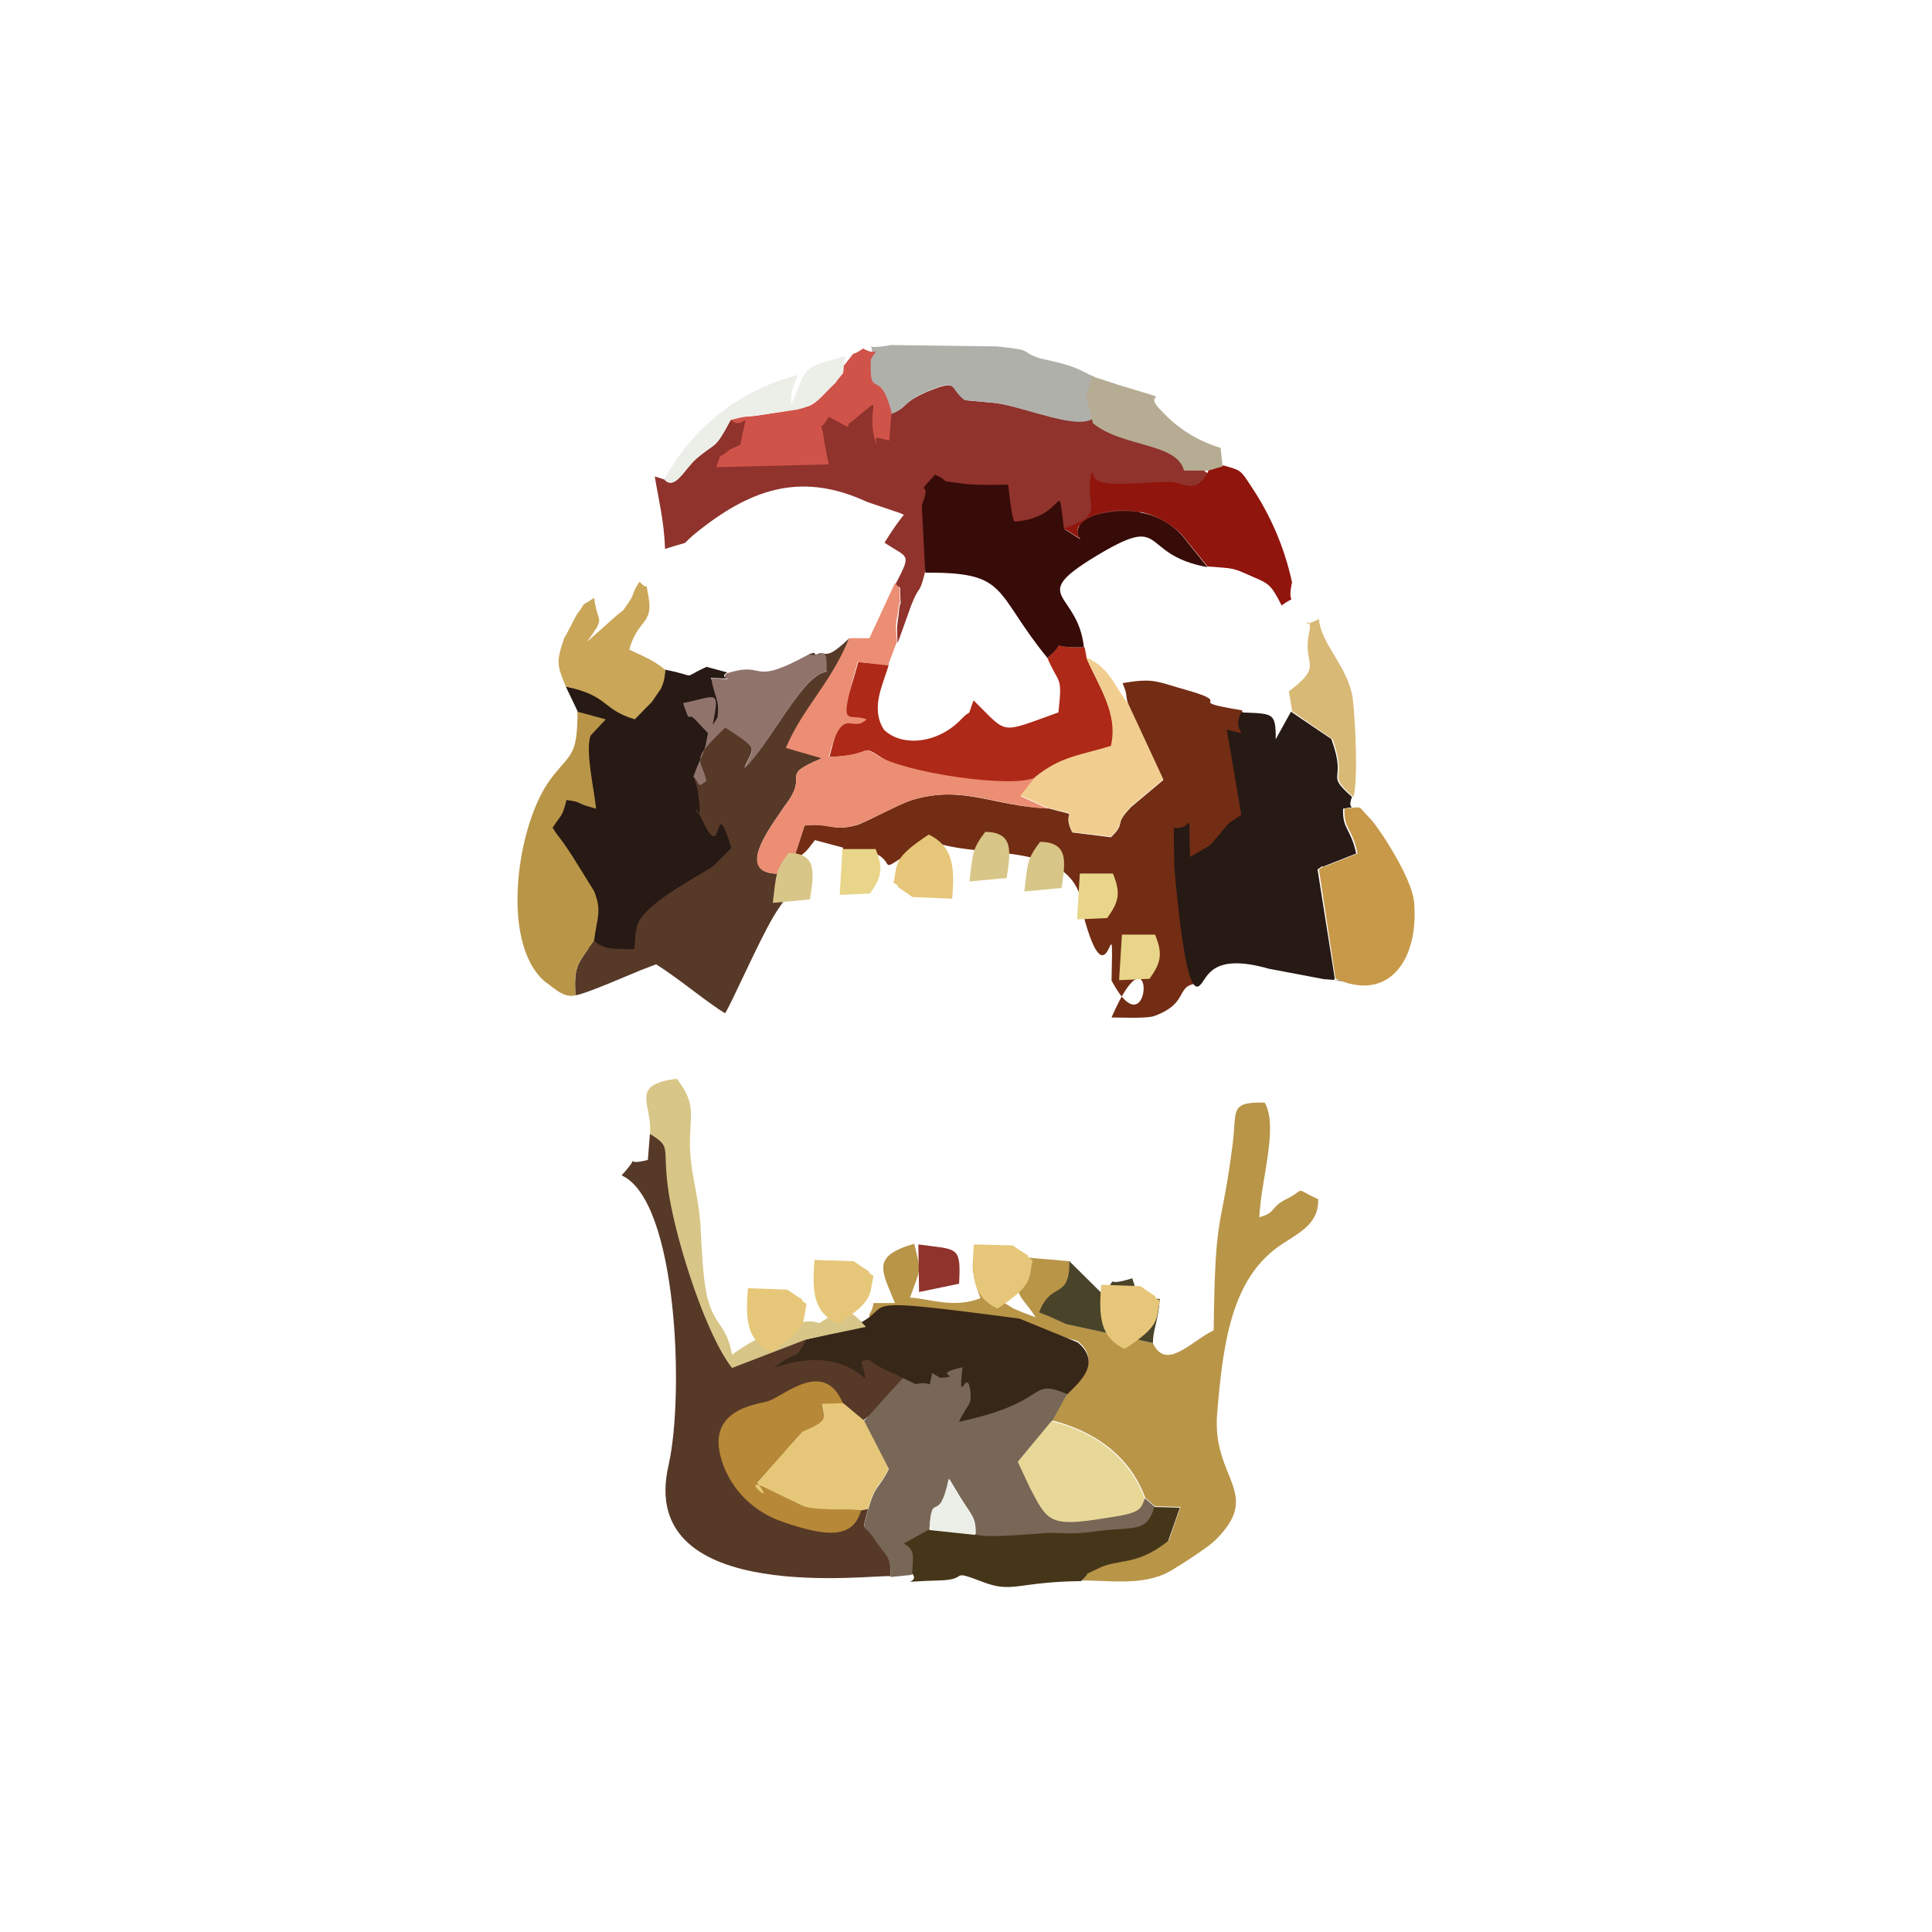 <svg width="24" height="24" viewBox="0 0 24 24" fill="none" xmlns="http://www.w3.org/2000/svg">
<path fill-rule="evenodd" clip-rule="evenodd" d="M14.014 8.751L14.451 9.69L14.057 10.02C13.817 10.264 14.005 10.204 13.8 10.401L13.32 10.341C13.165 10.028 13.474 10.166 13.02 10.041C12.342 10.02 11.957 9.741 11.314 9.943C11.16 9.994 10.774 10.204 10.662 10.243C10.345 10.341 10.311 10.213 9.994 10.256L9.848 10.706C10.037 10.56 10.002 10.594 10.123 10.436L10.474 10.53L10.465 10.603H10.877C11.168 10.74 10.808 10.903 11.541 10.431C12.12 10.714 13.418 10.367 13.457 11.366C13.783 12.587 13.834 11.036 13.808 12.18C14.314 13.144 14.365 11.357 13.808 12.639C13.911 12.639 14.245 12.656 14.34 12.621C14.803 12.45 14.571 12.223 14.922 12.214C14.888 11.786 15.848 11.07 15.805 10.53C15.805 10.418 15.565 9.214 15.428 8.824C14.665 8.696 15.36 8.751 14.768 8.58C14.365 8.469 14.348 8.417 13.945 8.486C14.014 8.657 13.971 8.588 14.014 8.751Z" fill="#722D14"/>
<path d="M14.322 16.684L13.251 16.448L13.045 16.354L12.917 16.303C13.071 15.9 13.294 16.161 13.294 15.668L12.703 15.617C12.582 16.144 12.651 16.033 12.865 16.363C12.745 16.32 12.72 16.311 12.591 16.256L12.342 16.101C12.565 16.007 12.385 16.213 12.54 15.9C12.66 15.651 12.617 15.579 12.617 15.544C12.017 15.313 12.008 15.686 12.18 16.127C11.845 16.256 11.571 16.136 11.305 16.119C11.434 15.746 11.451 15.831 11.357 15.45C10.817 15.608 10.954 15.78 11.117 16.187H10.851C10.825 16.38 10.723 16.29 10.902 16.466C11.623 16.397 11.991 16.251 12.711 16.466L13.388 16.659C13.705 16.924 13.371 17.177 13.26 17.301L13.071 17.644C13.585 17.777 14.031 18.073 14.228 18.608L14.348 18.711L14.665 18.72L14.52 19.136C14.117 19.457 13.894 19.354 13.637 19.479C13.422 19.59 13.594 19.474 13.44 19.633C13.783 19.633 14.134 19.693 14.46 19.556C14.562 19.513 14.991 19.234 15.085 19.144C15.703 18.544 15.051 18.381 15.12 17.558C15.197 16.616 15.317 15.831 15.96 15.433C16.191 15.287 16.384 15.171 16.375 14.897C16.045 14.747 16.251 14.764 15.96 14.906C15.78 15 15.848 15.069 15.643 15.12C15.668 14.636 15.883 14.001 15.711 13.697C15.283 13.688 15.36 13.783 15.317 14.177C15.171 15.347 15.094 14.966 15.077 16.526C14.803 16.654 14.485 17.04 14.322 16.684Z" fill="#B99548"/>
<path d="M11.074 5.1C10.525 4.779 9.797 5.19 9.077 5.216C8.871 5.601 8.905 5.481 8.648 5.7C8.502 5.829 8.382 6.098 8.254 5.957L8.134 5.918C8.185 6.236 8.245 6.437 8.262 6.819C8.657 6.69 8.391 6.819 8.682 6.591C9.368 6.047 9.985 5.871 10.774 6.236L11.168 6.369L11.228 6.394C11.134 6.514 11.082 6.591 10.988 6.741C11.28 6.939 11.331 6.861 11.125 7.256C11.22 7.376 11.168 7.191 11.185 7.418C11.194 7.581 11.185 7.418 11.168 7.59C11.151 7.766 11.134 7.731 11.151 7.989L11.322 7.513C11.425 7.251 11.417 7.401 11.485 7.131L11.623 6.42C11.922 6.506 12.248 6.244 12.471 6.699C13.123 6.656 13.02 6.326 13.2 6.591C13.637 6.437 14.837 6.334 15.034 5.91C13.817 4.86 13.5 5.19 12.368 5.006L11.991 4.971C11.785 4.813 11.922 4.701 11.511 4.869C11.22 4.997 11.314 5.023 11.074 5.1Z" fill="#8F332C"/>
<path d="M11.065 19.586C11.065 19.303 11.023 19.337 10.868 19.114C10.714 18.887 10.705 19.071 10.783 18.746C9.342 18.506 9.548 17.396 10.723 17.644L10.86 17.541C11.237 17.357 11.391 17.387 11.468 16.898C11.271 16.796 9.934 16.787 10.02 16.628L9.094 16.984C8.777 16.586 8.494 15.45 8.4 14.841C8.297 14.211 8.365 14.246 8.074 14.079L8.048 14.409C7.688 14.503 8.014 14.28 7.722 14.601C8.417 14.914 8.502 17.34 8.305 18.201C7.894 19.98 10.92 19.547 11.065 19.581V19.586Z" fill="#573928"/>
<path d="M15.42 8.85C15.274 9.116 15.608 9.15 15.24 9.064L15.42 10.123L15.283 10.213C15.274 10.221 15.248 10.239 15.248 10.247L15.188 10.316L15.162 10.35L15.034 10.496L14.982 10.53L14.785 10.646C14.751 9.96 14.845 10.324 14.58 10.281L14.588 10.783C14.717 12.214 14.828 12.326 14.914 12.231C15 12.137 15.06 11.833 15.762 12.034L16.444 12.163C16.933 12.197 16.512 12.197 16.581 12.154L16.367 10.8C16.401 10.783 16.427 10.748 16.435 10.766L16.847 10.603C16.778 10.281 16.675 10.307 16.684 10.046C16.898 10.003 16.718 10.088 16.795 9.9C16.444 9.587 16.744 9.741 16.538 9.18L16.037 8.841L15.84 9.197V9.24C15.84 9.231 15.84 9.266 15.848 9.274C15.848 8.85 15.857 8.867 15.42 8.85ZM8.262 8.314C8.254 8.606 8.074 8.588 7.894 8.786C7.474 8.657 7.577 8.64 7.028 8.528L7.174 8.833C7.234 9.039 7.165 9.883 6.951 9.848C6.9 10.063 6.9 10.114 6.788 10.281C7.345 11.087 7.045 11.366 7.062 11.704C7.182 11.816 8.185 11.893 8.417 11.893C8.545 11.07 8.64 11.336 9.205 10.778C9.197 8.807 9.291 9.214 8.828 8.421C9.257 8.434 8.88 8.443 9.034 8.353L8.777 8.284C8.442 8.434 8.7 8.404 8.262 8.319V8.314Z" fill="#271914"/>
<path d="M10.045 8.13C10.294 8.344 10.225 8.113 10.268 8.344C9.968 8.379 9.565 9.244 9.248 9.536C9.368 9.257 9.437 9.317 9.008 9.03C8.562 9.459 8.708 9.394 8.777 9.69C8.657 9.784 8.708 9.741 8.614 9.639C8.622 9.664 8.665 9.793 8.665 9.81L8.674 9.866C8.751 10.418 8.537 9.793 8.725 10.191C9 10.783 8.854 9.784 9.085 10.534L8.871 10.748C8.811 10.817 8.014 11.198 7.92 11.486C7.877 11.623 7.902 11.636 7.877 11.79C7.645 11.79 7.5 11.799 7.38 11.687C7.165 11.987 7.131 12 7.148 12.364C7.277 12.347 7.791 12.12 7.962 12.051L8.151 11.979C8.442 12.163 8.802 12.467 9.008 12.587C9.094 12.45 9.428 11.687 9.608 11.387C9.797 11.07 9.78 11.233 9.805 10.843C9.085 10.941 9.548 10.316 9.617 10.204L9.754 10.003C10.071 9.596 9.651 9.656 10.208 9.42C9.857 9.283 10.2 8.76 10.551 7.928C10.32 8.147 10.285 8.13 10.191 8.113C10.174 8.113 10.131 8.147 10.123 8.121C10.114 8.096 10.071 8.121 10.045 8.13Z" fill="#573928"/>
<path d="M11.494 16.813L10.731 17.653L11.04 18.253C10.902 18.523 10.885 18.416 10.783 18.754C10.705 19.084 10.714 18.887 10.868 19.127C11.014 19.346 11.065 19.32 11.065 19.59L11.322 19.564C11.631 19.268 11.545 19.277 11.545 19.016C11.58 18.501 11.665 18.981 11.794 18.373L11.922 18.587C12.068 18.827 12.128 18.844 12.12 19.067C12.248 19.119 12.96 19.174 13.062 19.174C13.388 19.183 13.363 19.277 13.705 19.234C14.143 19.183 14.254 19.033 14.348 18.72L14.228 18.617C14.228 18.626 13.474 18.523 13.148 18.21L13.071 17.653L13.26 17.31C12.771 17.108 13.345 17.194 12.197 17.43C12.668 16.431 11.957 16.586 11.494 16.813Z" fill="#786757"/>
<path d="M10.02 16.637C9.848 16.959 9.917 16.736 9.617 16.993C9.634 16.993 10.285 16.701 10.748 17.126C10.723 16.907 10.637 16.911 10.8 16.89C10.8 16.89 10.8 16.907 10.902 16.967C10.963 17.001 11.048 17.04 11.125 17.074L11.374 17.194C11.614 17.143 11.52 17.297 11.58 17.057L11.682 17.117C11.991 17.091 11.528 17.083 11.957 16.984C11.897 17.516 12.008 16.976 12.051 17.263C12.068 17.378 12.051 17.413 12.043 17.434C12.043 17.439 11.931 17.606 11.914 17.661C13.062 17.421 12.762 17.108 13.26 17.319C13.38 17.194 13.705 16.941 13.388 16.676L12.664 16.38C9.955 16.024 11.644 16.299 10.02 16.637Z" fill="#372718"/>
<path d="M13.011 8.173C13.157 8.516 13.2 8.379 13.148 8.85C12.402 9.116 12.531 9.129 12.094 8.7C12 8.953 12.085 8.786 11.948 8.927C11.657 9.24 11.203 9.283 10.98 9.064C10.808 8.79 10.971 8.507 11.04 8.258L10.662 8.224C10.491 8.841 10.44 8.876 10.303 9.403C10.851 9.386 10.688 9.24 10.911 9.386C11.408 9.707 12.188 10.011 12.874 9.656C13.191 9.399 13.422 9.386 13.808 9.283C13.902 8.876 13.654 8.537 13.5 8.181L13.474 8.04C12.934 8.053 13.303 7.92 13.011 8.173Z" fill="#AE2917"/>
<path d="M10.551 7.928C10.294 8.528 9.985 8.773 9.762 9.291L10.208 9.42C9.651 9.656 10.071 9.591 9.754 10.003L9.617 10.204C9.548 10.324 9.077 10.941 9.805 10.843L9.848 10.706L9.994 10.256C10.32 10.221 10.354 10.341 10.662 10.239C10.774 10.204 11.16 9.994 11.314 9.943C11.957 9.741 12.342 10.011 13.02 10.046L12.677 9.891L12.865 9.656C12.582 9.801 11.228 9.596 10.902 9.386C10.68 9.24 10.842 9.386 10.294 9.403C10.474 8.726 10.577 9.124 10.765 8.936C10.525 8.841 10.405 9.107 10.654 8.224L11.031 8.267L11.143 7.967C11.117 7.714 11.134 7.753 11.16 7.573C11.177 7.41 11.185 7.564 11.177 7.401C11.16 7.174 11.211 7.367 11.117 7.243L10.8 7.928L10.551 7.928Z" fill="#EB8E73"/>
<path d="M11.494 7.114C12.54 7.106 12.334 7.341 13.011 8.173C13.303 7.928 12.943 8.053 13.465 8.04C13.388 7.341 12.771 7.427 13.585 6.926C14.528 6.351 14.117 6.883 15 7.046L14.674 6.638C14.408 6.36 14.031 6.296 13.654 6.386C13.414 6.446 13.328 6.591 13.422 6.699L13.217 6.57C13.123 5.871 13.268 6.437 12.6 6.48C12.557 6.386 12.531 6.051 12.523 6.021C12.402 6.021 12.188 6.03 12 6.013C11.588 5.961 11.845 5.996 11.614 5.897C11.331 6.21 11.597 5.918 11.451 6.274L11.494 7.114Z" fill="#370B07"/>
<path d="M7.148 12.364C7.131 11.991 7.165 11.987 7.38 11.687C7.414 11.4 7.482 11.323 7.38 11.07L7.114 10.641L7.011 10.487C6.934 10.376 6.925 10.384 6.865 10.281C6.977 10.11 6.985 10.149 7.037 9.938C7.26 9.969 7.114 9.969 7.405 10.046C7.38 9.801 7.268 9.326 7.337 9.137L7.525 8.936L7.174 8.841C7.174 9.42 7.08 9.351 6.831 9.69C6.428 10.239 6.205 11.696 6.762 12.188C6.874 12.266 7.002 12.403 7.148 12.364Z" fill="#B99548"/>
<path d="M12.111 19.058L11.545 18.998L11.228 19.174C11.374 19.26 11.34 19.328 11.331 19.547C11.451 19.684 11.04 19.65 11.665 19.633C12.06 19.624 11.768 19.483 12.205 19.65C12.582 19.796 12.634 19.65 13.431 19.641C13.594 19.483 13.414 19.599 13.628 19.491C13.885 19.354 14.108 19.466 14.511 19.144L14.657 18.729L14.34 18.72C14.245 19.033 14.117 18.964 13.671 19.016C13.32 19.058 13.38 19.05 13.054 19.041C12.951 19.041 12.24 19.119 12.111 19.058Z" fill="#463619"/>
<path d="M13.217 6.566L13.422 6.694C13.328 6.583 13.414 6.437 13.654 6.377C13.831 6.326 14.02 6.322 14.199 6.367C14.378 6.413 14.542 6.505 14.674 6.634L15 7.037C15.36 7.063 15.308 7.054 15.565 7.166C15.762 7.251 15.788 7.26 15.921 7.521C16.144 7.359 15.977 7.564 16.05 7.234C15.958 6.807 15.785 6.401 15.54 6.038C15.402 5.824 15.411 5.846 15.197 5.781L15.017 5.837C14.863 6.167 14.7 5.987 14.537 5.987C14.391 5.987 14.254 5.996 14.1 6.004C13.431 6.047 13.637 5.863 13.56 5.871C13.457 6.3 13.765 6.369 13.217 6.566Z" fill="#90150D"/>
<path d="M16.585 12.154C17.241 12.459 17.627 11.936 17.567 11.211C17.541 10.894 17.104 10.247 17.018 10.166C16.855 10.003 16.95 10.02 16.701 10.046C16.692 10.307 16.795 10.273 16.864 10.603L16.453 10.766C16.444 10.748 16.418 10.783 16.384 10.8L16.59 12.154H16.585Z" fill="#C79949"/>
<path d="M10.817 4.449C10.602 5.117 10.937 4.706 11.048 5.151C11.28 5.074 11.22 4.989 11.502 4.869C11.914 4.693 11.777 4.813 11.982 4.971L12.368 5.006C12.805 5.083 13.345 5.327 13.568 5.207C13.68 5.151 13.543 4.864 13.602 4.684C13.405 4.598 13.448 4.598 13.268 4.538C13.165 4.504 12.925 4.453 12.925 4.453C12.643 4.363 12.883 4.354 12.385 4.303L11.065 4.286C10.671 4.363 10.885 4.208 10.817 4.449Z" fill="#B0B0AB"/>
<path d="M12.865 9.647L12.677 9.883L13.02 10.037C13.474 10.157 13.174 10.02 13.32 10.337L13.8 10.393C13.997 10.2 13.817 10.264 14.057 10.011L14.451 9.681L14.014 8.739C13.851 8.546 13.8 8.301 13.491 8.164C13.645 8.52 13.894 8.858 13.8 9.266C13.405 9.386 13.182 9.394 12.865 9.647Z" fill="#F1CE90"/>
<path d="M10.697 18.763C10.5 18.737 10.157 18.763 9.977 18.711L9.548 18.497C9.128 18.283 9.685 18.763 9.402 18.411L9.968 17.794C10.303 17.644 10.234 17.653 10.208 17.451L10.474 17.439C10.242 16.873 9.754 17.331 9.548 17.404C9.428 17.447 8.76 17.49 8.965 18.141C9.077 18.506 9.368 18.784 9.72 18.904C10.268 19.093 10.594 19.119 10.697 18.763Z" fill="#B78837"/>
<path d="M8.074 14.087C8.365 14.263 8.211 14.237 8.314 14.863C8.417 15.476 8.777 16.594 9.094 16.993L10.02 16.637L10.757 16.483C10.688 16.414 10.723 16.431 10.611 16.337C10.566 16.306 10.517 16.282 10.465 16.264L10.174 16.436C9.917 16.328 9.3 16.667 9.094 16.83C9.025 16.444 8.88 16.487 8.785 16.11C8.725 15.853 8.717 15.467 8.7 15.197C8.674 14.85 8.58 14.567 8.571 14.263C8.562 13.856 8.665 13.731 8.408 13.401C7.808 13.474 8.108 13.714 8.074 14.087Z" fill="#D8C688"/>
<path d="M10.697 18.763L10.783 18.746C10.885 18.403 10.902 18.514 11.04 18.244L10.731 17.644L10.474 17.43L10.208 17.439C10.234 17.644 10.303 17.636 9.968 17.786L9.402 18.416C9.685 18.771 9.128 18.287 9.548 18.501L9.977 18.711C10.165 18.771 10.5 18.737 10.697 18.763Z" fill="#E6C779"/>
<path d="M14.22 18.617C14.023 18.086 13.585 17.786 13.062 17.653L12.643 18.159L12.797 18.488C13.011 18.896 13.037 18.973 13.714 18.861C14.16 18.797 14.168 18.763 14.22 18.617Z" fill="#E8D898"/>
<path d="M10.38 4.753C10.165 4.954 10.131 5.074 9.822 5.096L9.42 5.16C9.231 5.186 9.291 5.16 9.077 5.216C9.265 5.378 9.308 4.963 9.197 5.524C9.171 5.541 9.06 5.58 9.051 5.597C8.845 5.777 9.017 5.498 8.897 5.803L10.294 5.769L10.242 5.507C10.2 5.121 10.148 5.439 10.294 5.177L10.534 5.306L10.543 5.267C11.065 4.851 10.723 5.014 10.885 5.524C10.885 5.421 10.834 5.421 11.048 5.473L11.074 5.117C10.92 4.538 10.8 4.997 10.817 4.466C10.928 4.269 10.902 4.44 10.723 4.329C10.525 4.466 10.68 4.294 10.5 4.521C10.414 4.616 10.422 4.624 10.38 4.753Z" fill="#D0534A"/>
<path d="M7.38 7.427C7.174 7.564 7.311 7.444 7.165 7.633C7.157 7.641 7.02 7.92 7.011 7.92C6.9 8.241 6.925 8.263 7.028 8.528C7.577 8.649 7.465 8.807 7.885 8.936L8.1 8.717L8.211 8.554C8.22 8.528 8.262 8.46 8.262 8.319C8.108 8.19 7.937 8.13 7.817 8.07C7.92 7.693 8.117 7.757 8.057 7.418C8.005 7.166 8.082 7.376 7.945 7.226C7.842 7.376 7.894 7.359 7.808 7.487C7.705 7.633 7.774 7.547 7.645 7.659L7.294 7.971C7.525 7.641 7.431 7.783 7.38 7.427Z" fill="#CAA659"/>
<path d="M9.042 8.357C8.888 8.46 9.265 8.443 8.837 8.426C8.871 8.666 8.94 8.674 8.914 8.901C8.914 8.918 8.871 8.979 8.854 9.004C8.94 8.546 8.914 8.649 8.485 8.734C8.588 9.034 8.528 8.824 8.64 8.944L8.794 9.107C8.742 9.42 8.725 9.334 8.614 9.647C8.708 9.75 8.657 9.793 8.777 9.698C8.708 9.399 8.562 9.471 9.008 9.039C9.437 9.317 9.368 9.266 9.248 9.544C9.565 9.244 9.968 8.379 10.268 8.344C10.277 7.98 10.217 8.173 10.045 8.13C9.3 8.537 9.531 8.207 9.042 8.361V8.357Z" fill="#90746C"/>
<path d="M16.058 8.841L16.555 9.184C16.753 9.741 16.461 9.587 16.812 9.9C16.872 9.707 16.838 8.944 16.804 8.674C16.744 8.276 16.41 8.006 16.384 7.689C16.093 7.843 16.315 7.598 16.264 7.851C16.17 8.276 16.461 8.25 16.011 8.588L16.054 8.846L16.058 8.841Z" fill="#D8B976"/>
<path d="M13.491 4.928L13.577 5.258C13.945 5.559 14.623 5.498 14.708 5.846H15.008L15.188 5.794L15.162 5.563C14.879 5.479 14.624 5.319 14.425 5.1C14.151 4.834 14.691 5.023 13.911 4.787L13.757 4.736L13.568 4.676L13.491 4.933V4.928Z" fill="#B5AC93"/>
<path d="M14.322 16.684C14.322 16.513 14.383 16.44 14.408 16.136C14.023 16.11 14.194 16.247 14.065 15.879C13.671 16.007 13.928 15.793 13.705 16.084L13.285 15.668C13.285 16.161 13.062 15.9 12.908 16.303L13.037 16.354L13.242 16.448L14.322 16.684Z" fill="#494329"/>
<path d="M8.254 5.957C8.382 6.098 8.502 5.829 8.648 5.7C8.897 5.481 8.871 5.606 9.077 5.216C9.291 5.151 9.24 5.186 9.42 5.16L9.822 5.1C10.123 5.066 10.157 4.954 10.38 4.753C10.525 4.556 10.448 4.727 10.5 4.423C9.917 4.581 10.037 4.564 9.831 5.023C9.814 4.877 9.857 4.809 9.908 4.659C9.558 4.748 9.23 4.909 8.945 5.132C8.661 5.355 8.425 5.634 8.254 5.953L8.254 5.957Z" fill="#ECEEE8"/>
<path d="M11.34 11.143L11.828 11.164C11.863 10.757 11.837 10.513 11.537 10.367C11.082 10.667 11.151 10.731 11.1 10.967C11.125 10.984 11.151 10.984 11.16 11.027C11.16 11.018 11.34 11.147 11.34 11.147V11.143ZM10.607 15.668L10.118 15.651C10.084 16.058 10.11 16.303 10.41 16.448C10.868 16.148 10.795 16.084 10.851 15.848C10.825 15.831 10.8 15.831 10.791 15.789C10.791 15.797 10.607 15.668 10.607 15.668ZM9.78 16.02L9.291 16.003C9.257 16.41 9.282 16.654 9.582 16.796C10.037 16.5 9.968 16.431 10.02 16.196C9.994 16.178 9.968 16.178 9.96 16.136C9.96 16.144 9.78 16.02 9.78 16.02ZM12.587 15.471L12.098 15.459C12.064 15.866 12.09 16.11 12.39 16.256C12.844 15.956 12.775 15.891 12.827 15.656C12.801 15.634 12.775 15.634 12.767 15.591C12.767 15.6 12.587 15.476 12.587 15.476V15.471ZM14.168 15.977L13.68 15.96C13.645 16.367 13.671 16.616 13.971 16.757C14.425 16.461 14.357 16.393 14.408 16.157C14.383 16.14 14.357 16.14 14.348 16.097C14.348 16.106 14.168 15.977 14.168 15.977Z" fill="#E6C779"/>
<path d="M10.808 11.1C10.945 10.903 10.98 10.796 10.877 10.547H10.465L10.431 11.117L10.808 11.1ZM13.757 11.4C13.894 11.207 13.928 11.1 13.825 10.851H13.414L13.38 11.421L13.757 11.404V11.4ZM14.28 12.159C14.417 11.966 14.451 11.854 14.348 11.61H13.937L13.902 12.176L14.28 12.159Z" fill="#E8D589"/>
<path d="M11.417 16.05L11.914 15.947C11.94 15.467 11.897 15.527 11.408 15.459L11.417 16.05Z" fill="#8F332C"/>
<path d="M11.545 19.007L12.111 19.067C12.12 18.844 12.06 18.827 11.914 18.583L11.785 18.369C11.657 18.973 11.571 18.48 11.545 19.007Z" fill="#ECEEE8"/>
<path d="M12.24 10.333C12.077 10.547 12.085 10.594 12.043 10.95L12.505 10.907C12.557 10.569 12.591 10.341 12.24 10.333ZM9.797 10.594C9.634 10.809 9.642 10.86 9.6 11.216L10.062 11.173C10.114 10.83 10.148 10.603 9.797 10.594ZM12.921 10.457C12.758 10.671 12.767 10.719 12.724 11.074L13.187 11.031C13.238 10.693 13.273 10.466 12.921 10.457Z" fill="#D8C688"/>
</svg>
